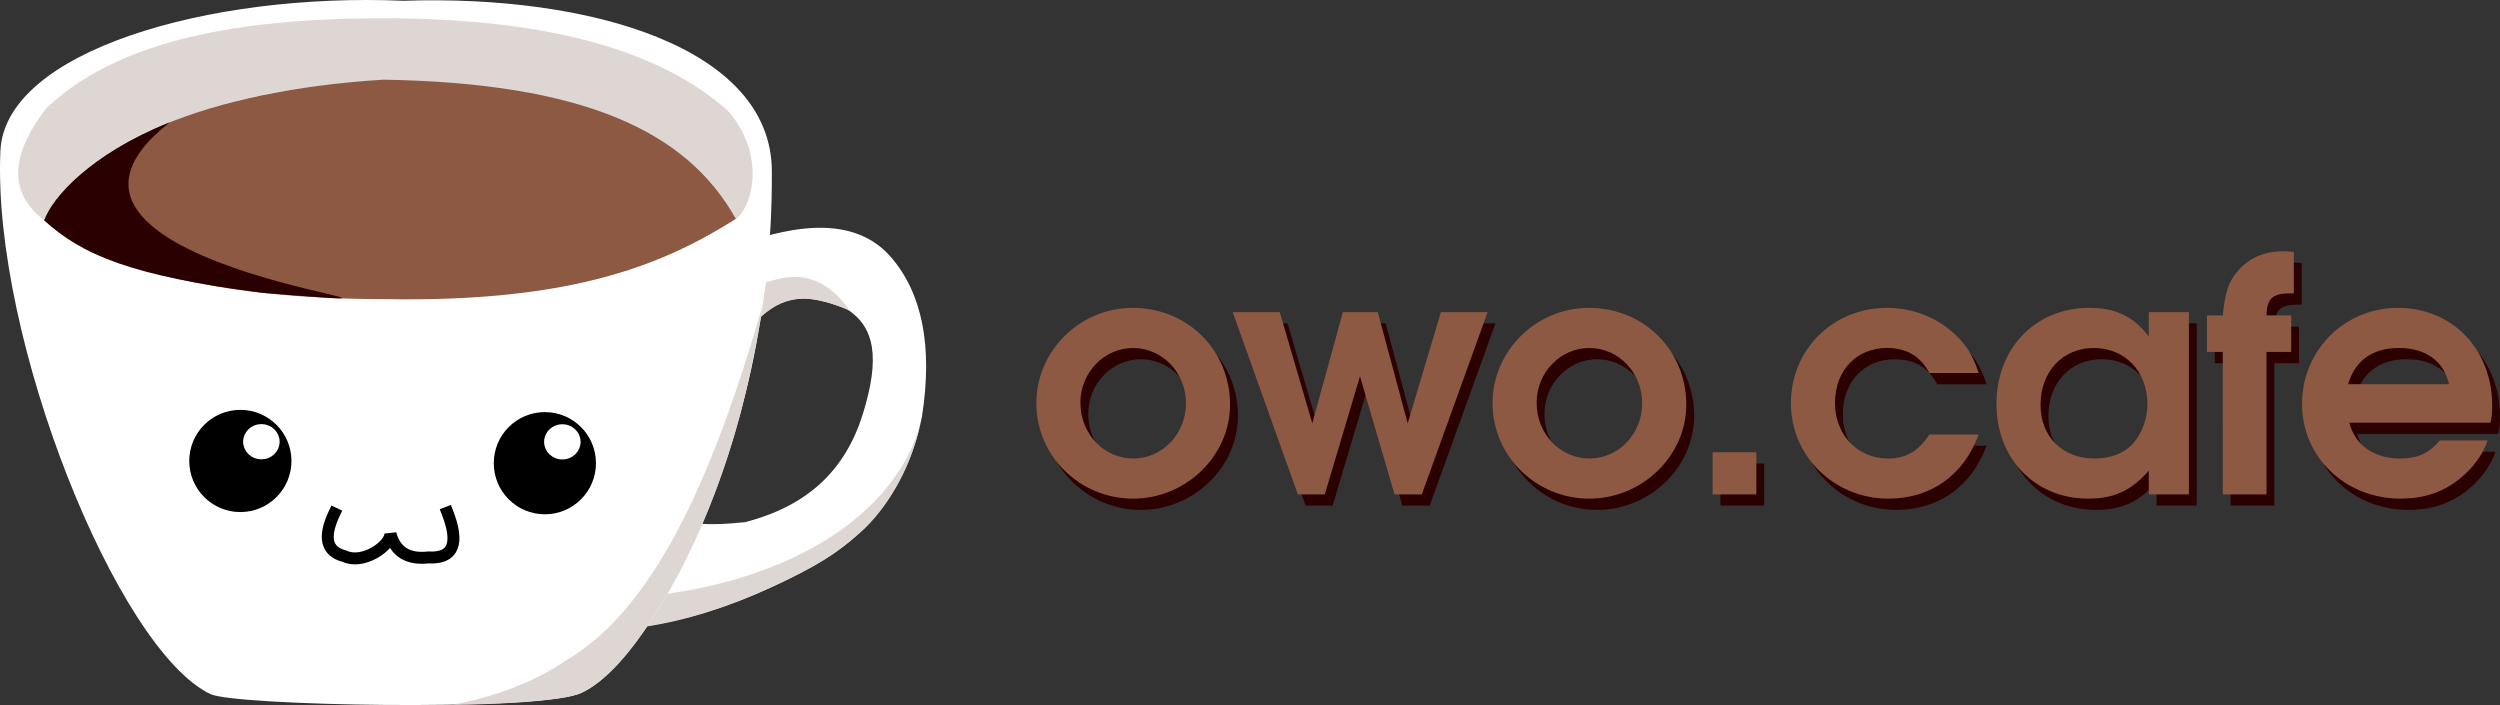 <?xml version="1.0" encoding="UTF-8" standalone="no"?>
<!-- Created using Krita: https://krita.org -->

<svg
   width="364.82pt"
   height="102.884pt"
   viewBox="0 0 364.82 102.884"
   version="1.1"
   id="svg2"
   xmlns="http://www.w3.org/2000/svg"
   xmlns:svg="http://www.w3.org/2000/svg">
  <rect x="0" y="0" width="364.82" height="102.884" fill="#333333" stroke="none"/>
  <defs
     id="defs1" />
  <g
     id="g5"
     style="display:none;opacity:1"
     transform="matrix(0.701,0,0,0.662,-35.701,-24.272)">
    <path
       id="shape01-6"
       transform="matrix(1.091,0,0,1.091,176.703,80.525)"
       fill="#ffffff"
       fill-rule="evenodd"
       stroke="#392526"
       stroke-width="1.2"
       stroke-linecap="square"
       stroke-linejoin="bevel"
       d="m 24.804,0 c -0.977,6.178 -0.44,9.14 1.612,8.888 3.077,-0.378 20.512,-8.132 30.035,2.837 6.349,7.312 8.449,17.965 6.3,31.959 C 60.113,57.047 52.983,67.007 41.36,73.563 29.736,80.119 18.162,84.279 6.636,86.044 c -2.54,0 -4.64,1.513 -6.3,4.539 -1.66,3.026 2.833,-8.132 13.479,-33.472 -1.856,3.278 -1.905,5.61 -0.147,6.997 1.758,1.387 6.251,1.702 13.479,0.946 C 39.877,61.774 47.367,54.498 50.852,43.279 54.337,32.06 53.23,25.909 47.792,22.315 41.498,19.726 36.141,18.773 31.171,23.015 26.202,27.256 21.464,33.497 18.797,39.334 19.264,39.451 20.799,26.223 24.804,0 Z" />
    <path
       id="shape011-7"
       transform="matrix(1.091,0,0,1.091,182.169,129.906)"
       fill="#ded6d3"
       fill-rule="evenodd"
       stroke-opacity="0"
       stroke="#000000"
       stroke-width="0"
       stroke-linecap="square"
       stroke-linejoin="bevel"
       d="M 3.18,34.585 C 1.992,36.013 1.301,38.623 0,40.614 8.647,39.363 20.723,36.064 26.883,32.355 33.395,29.805 38.695,27.064 45.053,21.412 51.411,15.759 55.492,8.207 56.657,0 51.556,18.301 31.45,31.46 3.18,34.585 Z" />
    <path
       id="shape1-5"
       transform="matrix(1.091,0,0,1.091,209.952,97.673)"
       fill="#ded6d3"
       fill-rule="evenodd"
       stroke-opacity="0"
       stroke="#000000"
       stroke-width="0"
       stroke-linecap="square"
       stroke-linejoin="bevel"
       d="M 1.168,0.993 C -0.216,2.394 0.899,7.633 0,8.819 2.24,5.808 2.861,3.961 8.526,4.03 11.768,3.902 16.329,5.744 17.17,6.366 19.335,8.202 13.691,0.589 8.877,0.292 5.673,-0.695 1.431,1.147 1.168,0.993 Z" />
    <path
       id="shape2-3"
       fill="#ffffff"
       fill-rule="evenodd"
       stroke="#2b0000"
       stroke-width="0.96"
       stroke-linecap="square"
       stroke-linejoin="bevel"
       d="m 155.028,35.332 c 0.381,58.339 -26.111,103.679 -38.913,108.291 -9.902,3.567 -68.911,2.4 -73.836,0 C 23.625,134.533 -1.612,70.082 0.081,31.236 0.98,10.593 41.979,-1.57 81.014,0.164 118.597,-1.143 154.861,9.838 155.028,35.332 Z"
       transform="matrix(1.091,0,0,1.091,43.029,37.015)" />
    <path
       id="shape3-5"
       transform="matrix(1.091,0,0,1.091,46.884,43.14)"
       fill="#ded6d3"
       fill-rule="evenodd"
       stroke-opacity="0"
       stroke="#000000"
       stroke-width="0"
       stroke-linecap="square"
       stroke-linejoin="bevel"
       d="M 5.191,40.573 C 12.805,25.601 41.081,13.177 73.053,12.891 c 31.971,-0.286 59.992,6.66 71.082,27.449 3.519,-2.607 7.507,-13.7 -0.03,-22.35 C 130.786,6.072 107.17,0.084 73.93,8.87255e-4 40.689,-0.082 18.894,5.628 5.659,18.03 -1.018,26.798 -2.531,34.576 5.191,40.573 Z" />
    <path
       id="shape4-6"
       transform="matrix(1.091,0,0,1.091,142.576,103.343)"
       fill="#ded6d3"
       fill-rule="evenodd"
       stroke-opacity="0"
       stroke="#000000"
       stroke-width="0"
       stroke-linecap="square"
       stroke-linejoin="bevel"
       d="M 61.805,0 C 62.322,0.143 60.602,11.358 58.475,19.507 55.136,32.594 49.438,51.039 41.422,63.775 36.797,72.224 28.885,81.372 25.771,82.112 18.911,84.446 3.865,84.728 0.776,84.682 -3.433,84.838 10.289,84.423 22.501,75.688 41.702,63.795 52.963,31.995 61.805,0 Z" />
    <path
       id="shape0111"
       transform="matrix(1.091,0,0,1.091,52.399,57.079)"
       fill="#8d5943"
       fill-rule="evenodd"
       stroke-opacity="0"
       stroke="#000000"
       stroke-width="0"
       stroke-linecap="square"
       stroke-linejoin="bevel"
       d="M 67.998,0 C 107.987,0.659 129.863,9.346 138.621,26.867 142.919,31.329 103.867,42.519 65.662,41.815 30.852,41.828 -4.418,30.677 0.453,26.612 9.067,12.645 32.916,2.184 67.998,0 Z" />
    <path
       id="shape02-2"
       transform="matrix(1.091,0,0,1.091,52.803,65.746)"
       fill="#2b0000"
       fill-rule="evenodd"
       stroke-opacity="0"
       stroke="#000000"
       stroke-width="0"
       stroke-linecap="square"
       stroke-linejoin="bevel"
       d="M 26.981,0 C -11.989,30.527 102.236,36.322 43.936,32.384 18.471,28.569 -0.108,22.116 4.71549e-4,18.805 1.56,14.304 10.836,6.837 26.981,0 Z" />
    <circle
       id="shape5-9"
       transform="matrix(1.091,0,0,1.091,84.481,129.584)"
       cx="9.6"
       cy="9.6"
       fill="#000000"
       fill-rule="evenodd"
       stroke="#000000"
       stroke-width="1.33"
       stroke-linecap="square"
       stroke-linejoin="bevel"
       r="9.6" />
    <circle
       id="shape03-1"
       transform="matrix(1.091,0,0,1.091,151.226,130.072)"
       cx="9.6"
       cy="9.6"
       fill="#000000"
       stroke="#000000"
       stroke-width="1.33"
       stroke-linecap="square"
       stroke-linejoin="bevel"
       r="9.6" />
    <ellipse
       id="shape6-2"
       transform="matrix(1.091,0,0,1.091,162.262,132.727)"
       rx="3"
       ry="2.88"
       cx="3"
       cy="2.88"
       fill="#ffffff"
       fill-rule="evenodd"
       stroke="#ffffff"
       stroke-width="1.33"
       stroke-linecap="square"
       stroke-linejoin="bevel" />
    <ellipse
       id="shape04-7"
       transform="matrix(1.091,0,0,1.091,96.293,132.697)"
       rx="3"
       ry="2.88"
       cx="3"
       cy="2.88"
       fill="#ffffff"
       fill-rule="evenodd"
       stroke="#ffffff"
       stroke-width="1.33"
       stroke-linecap="square"
       stroke-linejoin="bevel" />
    <path
       id="shape7-0"
       transform="matrix(1.091,0,0,1.091,114.115,151.39)"
       fill="#ffffff"
       fill-rule="evenodd"
       stroke="#000000"
       stroke-width="2.4"
       stroke-linecap="square"
       stroke-linejoin="bevel"
       d="M 1.311,0.17 C -0.96,4.956 -0.281,7.813 3.348,8.74 6.922,10.474 12.494,6.845 12.597,4.243 13.549,7.866 16.095,9.45 20.233,8.994 25.212,9.27 26.485,6.272 24.052,0" />
    <ellipse
       id="shape05-9"
       transform="matrix(1.091,0,0,1.091,162.262,132.727)"
       rx="3"
       ry="2.88"
       cx="3"
       cy="2.88"
       fill="#ffffff"
       fill-rule="evenodd"
       stroke="#ffffff"
       stroke-width="1.33"
       stroke-linecap="square"
       stroke-linejoin="bevel" />
  </g>
  <g
     id="owoTan"
     transform="translate(-0.36,-1.316)"
     style="display:inline">
    <path
       id="brazo"
       transform="matrix(0.726,0,0,0.726,89.36,30.289)"
       fill="#ffffff"
       fill-rule="evenodd"
       stroke="#392526"
       stroke-width="1.2"
       stroke-linecap="square"
       stroke-linejoin="bevel"
       d="m 24.804,0 c -0.977,6.178 -0.44,9.14 1.612,8.888 3.077,-0.378 20.512,-8.132 30.035,2.837 6.349,7.312 8.449,17.965 6.3,31.959 C 60.113,57.047 52.983,67.007 41.36,73.563 29.736,80.119 18.162,84.279 6.636,86.044 c -2.54,0 -4.64,1.513 -6.3,4.539 -1.66,3.026 2.833,-8.132 13.479,-33.472 -1.856,3.278 -1.905,5.61 -0.147,6.997 1.758,1.387 6.251,1.702 13.479,0.946 C 39.877,61.774 47.367,54.498 50.852,43.279 54.337,32.06 53.23,25.909 47.792,22.315 41.498,19.726 36.141,18.773 31.171,23.015 26.202,27.256 21.464,33.497 18.797,39.334 19.264,39.451 20.799,26.223 24.804,0 Z"
       style="stroke-width:0;stroke-dasharray:none;paint-order:markers stroke fill" />
    <path
       id="brazoSombraAbajo"
       transform="matrix(0.726,0,0,0.726,93,63.165)"
       fill="#ded6d3"
       fill-rule="evenodd"
       stroke-opacity="0"
       stroke="#000000"
       stroke-width="0"
       stroke-linecap="square"
       stroke-linejoin="bevel"
       d="M 3.18,34.585 C 1.992,36.013 3.044,38.84 1.744,40.83 10.391,39.579 19.2,36.667 27.324,32.889 36.351,28.822 40.743,25.971 45.515,21.677 50.288,17.384 55.265,9.65 57.404,0.011 52.303,18.312 31.45,31.46 3.18,34.585 Z"
       style="stroke-width:1.032;stroke-dasharray:none" />
    <path
       id="brazoSombraArriba"
       transform="matrix(0.726,0,0,0.726,111.497,41.705)"
       fill="#ded6d3"
       fill-rule="evenodd"
       stroke-opacity="0"
       stroke="#000000"
       stroke-width="0"
       stroke-linecap="square"
       stroke-linejoin="bevel"
       d="M 0.971,1.016 C -0.028,4.772 0.057,6.739 -0.124,8.036 2.643,5.618 5.142,4.472 8.522,4.392 11.764,4.392 16.906,6.272 17.746,6.893 10.518,-3.905 1.55,1.356 0.971,1.016 Z" />
    <path
       id="taza"
       fill="#ffffff"
       fill-rule="evenodd"
       stroke="#2b0000"
       stroke-width="0.687"
       stroke-linecap="square"
       stroke-linejoin="bevel"
       d="m 112.995,26.234 c 0.277,41.144 -18.971,73.12 -28.272,76.373 -7.194,2.516 -50.067,1.693 -53.645,0 C 17.525,96.196 -0.81,50.742 0.419,23.345 1.073,8.787 30.86,0.209 59.22,1.431 86.526,0.51 112.873,8.254 112.995,26.234 Z"
       style="stroke-width:0;stroke-dasharray:none;paint-order:markers stroke fill" />
    <path
       id="tazaSombraArriba"
       fill="#ded6d3"
       fill-rule="evenodd"
       stroke-opacity="0"
       stroke="#000000"
       stroke-width="0"
       stroke-linecap="square"
       stroke-linejoin="bevel"
       d="M 6.786,33.454 C 12.317,22.577 32.859,13.551 56.086,13.344 79.312,13.136 99.669,18.182 107.725,33.284 c 2.556,-1.894 4.371,-9.475 -1.104,-15.759 C 96.945,8.868 80.871,4.039 56.723,3.979 32.574,3.919 16.741,8.067 7.126,17.077 2.276,23.446 1.176,29.097 6.786,33.454 Z" />
    <path
       id="tazaSombraAbajo"
       fill="#ded6d3"
       fill-rule="evenodd"
       stroke-opacity="0"
       stroke="#000000"
       stroke-width="0"
       stroke-linecap="square"
       stroke-linejoin="bevel"
       d="m 111.66,45.847 c -0.25,2.105 -1.284,7.852 -2.607,13.253 -1.942,8.216 -5.906,20.18 -12.232,30.455 -3.589,5.92 -7.362,10.776 -11.456,12.787 -2.677,1.525 -16.028,1.834 -18.273,1.802 -3.057,0.108 7.023,-0.441 15.895,-6.465 C 96.936,89.477 105.236,67.913 111.66,45.847 Z" />
    <path
       id="cafe"
       fill="#8d5943"
       fill-rule="evenodd"
       stroke-opacity="0"
       stroke="#000000"
       stroke-width="0"
       stroke-linecap="square"
       stroke-linejoin="bevel"
       d="M 56.303,12.941 C 85.354,13.42 100.575,20.37 107.747,33.256 97.492,39.723 84.264,45.477 56.509,44.966 31.22,44.976 14.72,40.102 6.818,33.465 12.983,22.022 30.817,14.528 56.303,12.941 Z" />
    <path
       id="cafeSombra"
       fill="#2b0000"
       fill-rule="evenodd"
       stroke-opacity="0"
       stroke="#000000"
       stroke-width="0"
       stroke-linecap="square"
       stroke-linejoin="bevel"
       d="M 25.14,19.161 C -3.171,41.338 79.616,47.25 38.678,44.05 19.583,41.603 12.31,38.519 6.812,33.475 7.944,30.205 13.458,23.859 25.14,19.161 Z"
       style="display:inline" />
    <g
       id="cara"
       transform="translate(0.017,0.972)">
      <circle
         id="ojoDerecho"
         cx="35.435"
         cy="68.584"
         fill="#000000"
         fill-rule="evenodd"
         stroke="#000000"
         stroke-width="0.966"
         stroke-linecap="square"
         stroke-linejoin="bevel"
         r="6.974"
         style="display:inline"
         transform="translate(-0.017,-0.972)" />
      <circle
         id="ojoIzquierdo"
         cx="79.871"
         cy="68.909"
         fill="#000000"
         stroke="#000000"
         stroke-width="0.966"
         stroke-linecap="square"
         stroke-linejoin="bevel"
         r="6.974"
         style="display:inline"
         transform="translate(-0.017,-0.972)" />
      <ellipse
         id="ojoIzquierdoBrilli"
         rx="2.179"
         ry="2.092"
         cx="82.423"
         cy="65.795"
         fill="#ffffff"
         fill-rule="evenodd"
         stroke="#ffffff"
         stroke-width="0.966"
         stroke-linecap="square"
         stroke-linejoin="bevel"
         style="display:inline"
         transform="translate(-0.017,-0.972)" />
      <ellipse
         id="ojoDerechoBrilli"
         rx="2.179"
         ry="2.092"
         cx="38.504"
         cy="65.775"
         fill="#ffffff"
         fill-rule="evenodd"
         stroke="#ffffff"
         stroke-width="0.966"
         stroke-linecap="square"
         stroke-linejoin="bevel"
         style="display:inline"
         transform="translate(-0.017,-0.972)" />
      <path
         id="boca"
         fill="#ffffff"
         fill-rule="evenodd"
         stroke="#000000"
         stroke-width="1.744"
         stroke-linecap="square"
         stroke-linejoin="bevel"
         d="m 49.142,76.251 c -1.65,3.477 -1.157,5.553 1.479,6.226 2.597,1.26 6.644,-1.376 6.719,-3.267 0.692,2.632 2.541,3.783 5.548,3.452 3.617,0.2 4.541,-1.978 2.774,-6.534"
         style="display:inline;fill:none"
         transform="translate(-0.017,-0.972)" />
    </g>
  </g>
  <g
     id="owocafeLogo"
     transform="translate(-0.36,-1.316)">
    <path
       d="m 15.504,-27.216 c -7.728,0 -14.064,6.288 -14.064,13.92 0,7.68 6.336,13.92 14.112,13.92 7.728,0 14.16,-6.24 14.16,-13.728 0,-7.92 -6.192,-14.112 -14.208,-14.112 z m 0.048,5.856 c 4.272,0 7.728,3.6 7.728,8.064 0,4.464 -3.456,8.064 -7.68,8.064 -4.32,0 -7.728,-3.6 -7.728,-8.16 0,-4.368 3.456,-7.968 7.68,-7.968 z M 39.6,0 h 3.936 l 5.136,-17.232 5.04,17.232 h 3.984 l 9.6,-26.592 h -6.816 l -4.848,16.224 -4.368,-16.224 h -5.088 l -4.464,16.224 -4.752,-16.224 h -6.864 z m 42.48,-27.216 c -7.728,0 -14.064,6.288 -14.064,13.92 0,7.68 6.336,13.92 14.112,13.92 7.728,0 14.16,-6.24 14.16,-13.728 0,-7.92 -6.192,-14.112 -14.208,-14.112 z m 0.048,5.856 c 4.272,0 7.728,3.6 7.728,8.064 0,4.464 -3.456,8.064 -7.68,8.064 -4.32,0 -7.728,-3.6 -7.728,-8.16 0,-4.368 3.456,-7.968 7.68,-7.968 z M 100.128,0 h 6.384 v -6.144 h -6.384 z m 31.632,-8.736 c -1.584,2.448 -3.408,3.504 -6.048,3.504 -4.416,0 -7.728,-3.456 -7.728,-8.112 0,-4.704 3.12,-8.016 7.584,-8.016 2.88,0 4.896,1.2 6.192,3.648 h 7.2 c -0.912,-2.688 -1.776,-4.08 -3.6,-5.76 -2.592,-2.4 -6.096,-3.744 -9.792,-3.744 -7.872,0 -14.016,6.096 -14.016,13.92 0,7.728 6.336,13.92 14.208,13.92 6.24,0 10.992,-3.408 13.2,-9.36 z m 37.872,-17.856 h -5.856 v 3.552 c -2.208,-2.928 -4.848,-4.176 -8.688,-4.176 -7.872,0 -13.536,5.904 -13.536,14.016 0,8.016 5.616,13.824 13.392,13.824 3.744,0 6.288,-1.152 8.832,-4.08 V 0 h 5.856 z m -13.872,5.232 c 4.56,0 7.824,3.408 7.824,8.256 0,1.92 -0.768,4.128 -1.92,5.472 -1.296,1.584 -3.36,2.4 -5.808,2.4 -4.656,0 -7.872,-3.168 -7.872,-7.824 0,-4.848 3.216,-8.304 7.776,-8.304 z M 174.576,0 h 6.384 v -20.784 h 3.6 v -5.328 h -3.6 c 0.048,-2.448 0.864,-3.216 3.408,-3.216 h 0.576 v -6.048 c -0.768,-0.096 -1.104,-0.096 -1.584,-0.096 -2.784,0 -5.04,1.008 -6.672,2.976 -1.296,1.536 -1.776,3.072 -2.112,6.384 h -2.304 v 5.328 h 2.304 z m 39.072,-10.464 c 0.192,-0.96 0.24,-1.536 0.24,-2.496 0,-8.208 -5.808,-14.256 -13.728,-14.256 -7.824,0 -14.016,6.192 -14.016,14.016 0,7.776 6.288,13.824 14.4,13.824 4.368,0 7.776,-1.584 10.56,-4.8 1.008,-1.248 1.68,-2.352 2.112,-3.696 h -6.96 c -1.632,1.92 -3.216,2.64 -5.856,2.64 -3.792,0 -6.576,-2.016 -7.344,-5.232 z m -20.784,-5.616 c 1.008,-3.456 3.6,-5.28 7.392,-5.28 3.936,0 6.528,1.872 7.344,5.28 z"
       id="textoSombra"
       style="font-weight:600;font-size:48px;font-family:'URW Gothic';letter-spacing:0;word-spacing:0;fill:#2b0000;stroke:#000000;stroke-width:0;stroke-linecap:square;stroke-linejoin:bevel;stroke-opacity:0"
       transform="translate(151.293,75.099)"
       aria-label="owo.cafe" />
    <path
       d="m 15.504,-27.216 c -7.728,0 -14.064,6.288 -14.064,13.92 0,7.68 6.336,13.92 14.112,13.92 7.728,0 14.16,-6.24 14.16,-13.728 0,-7.92 -6.192,-14.112 -14.208,-14.112 z m 0.048,5.856 c 4.272,0 7.728,3.6 7.728,8.064 0,4.464 -3.456,8.064 -7.68,8.064 -4.32,0 -7.728,-3.6 -7.728,-8.16 0,-4.368 3.456,-7.968 7.68,-7.968 z M 39.6,0 h 3.936 l 5.136,-17.232 5.04,17.232 h 3.984 l 9.6,-26.592 h -6.816 l -4.848,16.224 -4.368,-16.224 h -5.088 l -4.464,16.224 -4.752,-16.224 h -6.864 z m 42.48,-27.216 c -7.728,0 -14.064,6.288 -14.064,13.92 0,7.68 6.336,13.92 14.112,13.92 7.728,0 14.16,-6.24 14.16,-13.728 0,-7.92 -6.192,-14.112 -14.208,-14.112 z m 0.048,5.856 c 4.272,0 7.728,3.6 7.728,8.064 0,4.464 -3.456,8.064 -7.68,8.064 -4.32,0 -7.728,-3.6 -7.728,-8.16 0,-4.368 3.456,-7.968 7.68,-7.968 z M 100.128,0 h 6.384 v -6.144 h -6.384 z m 31.632,-8.736 c -1.584,2.448 -3.408,3.504 -6.048,3.504 -4.416,0 -7.728,-3.456 -7.728,-8.112 0,-4.704 3.12,-8.016 7.584,-8.016 2.88,0 4.896,1.2 6.192,3.648 h 7.2 c -0.912,-2.688 -1.776,-4.08 -3.6,-5.76 -2.592,-2.4 -6.096,-3.744 -9.792,-3.744 -7.872,0 -14.016,6.096 -14.016,13.92 0,7.728 6.336,13.92 14.208,13.92 6.24,0 10.992,-3.408 13.2,-9.36 z m 37.872,-17.856 h -5.856 v 3.552 c -2.208,-2.928 -4.848,-4.176 -8.688,-4.176 -7.872,0 -13.536,5.904 -13.536,14.016 0,8.016 5.616,13.824 13.392,13.824 3.744,0 6.288,-1.152 8.832,-4.08 V 0 h 5.856 z m -13.872,5.232 c 4.56,0 7.824,3.408 7.824,8.256 0,1.92 -0.768,4.128 -1.92,5.472 -1.296,1.584 -3.36,2.4 -5.808,2.4 -4.656,0 -7.872,-3.168 -7.872,-7.824 0,-4.848 3.216,-8.304 7.776,-8.304 z M 174.576,0 h 6.384 v -20.784 h 3.6 v -5.328 h -3.6 c 0.048,-2.448 0.864,-3.216 3.408,-3.216 h 0.576 v -6.048 c -0.768,-0.096 -1.104,-0.096 -1.584,-0.096 -2.784,0 -5.04,1.008 -6.672,2.976 -1.296,1.536 -1.776,3.072 -2.112,6.384 h -2.304 v 5.328 h 2.304 z m 39.072,-10.464 c 0.192,-0.96 0.24,-1.536 0.24,-2.496 0,-8.208 -5.808,-14.256 -13.728,-14.256 -7.824,0 -14.016,6.192 -14.016,14.016 0,7.776 6.288,13.824 14.4,13.824 4.368,0 7.776,-1.584 10.56,-4.8 1.008,-1.248 1.68,-2.352 2.112,-3.696 h -6.96 c -1.632,1.92 -3.216,2.64 -5.856,2.64 -3.792,0 -6.576,-2.016 -7.344,-5.232 z m -20.784,-5.616 c 1.008,-3.456 3.6,-5.28 7.392,-5.28 3.936,0 6.528,1.872 7.344,5.28 z"
       id="texto"
       style="font-weight:600;font-size:48px;font-family:'URW Gothic';letter-spacing:0;word-spacing:0;fill:#8d5943;stroke:#000000;stroke-width:0.48;stroke-linecap:square;stroke-linejoin:bevel;stroke-opacity:0"
       transform="translate(150.149,73.458)"
       aria-label="owo.cafe" />
  </g>
</svg>
